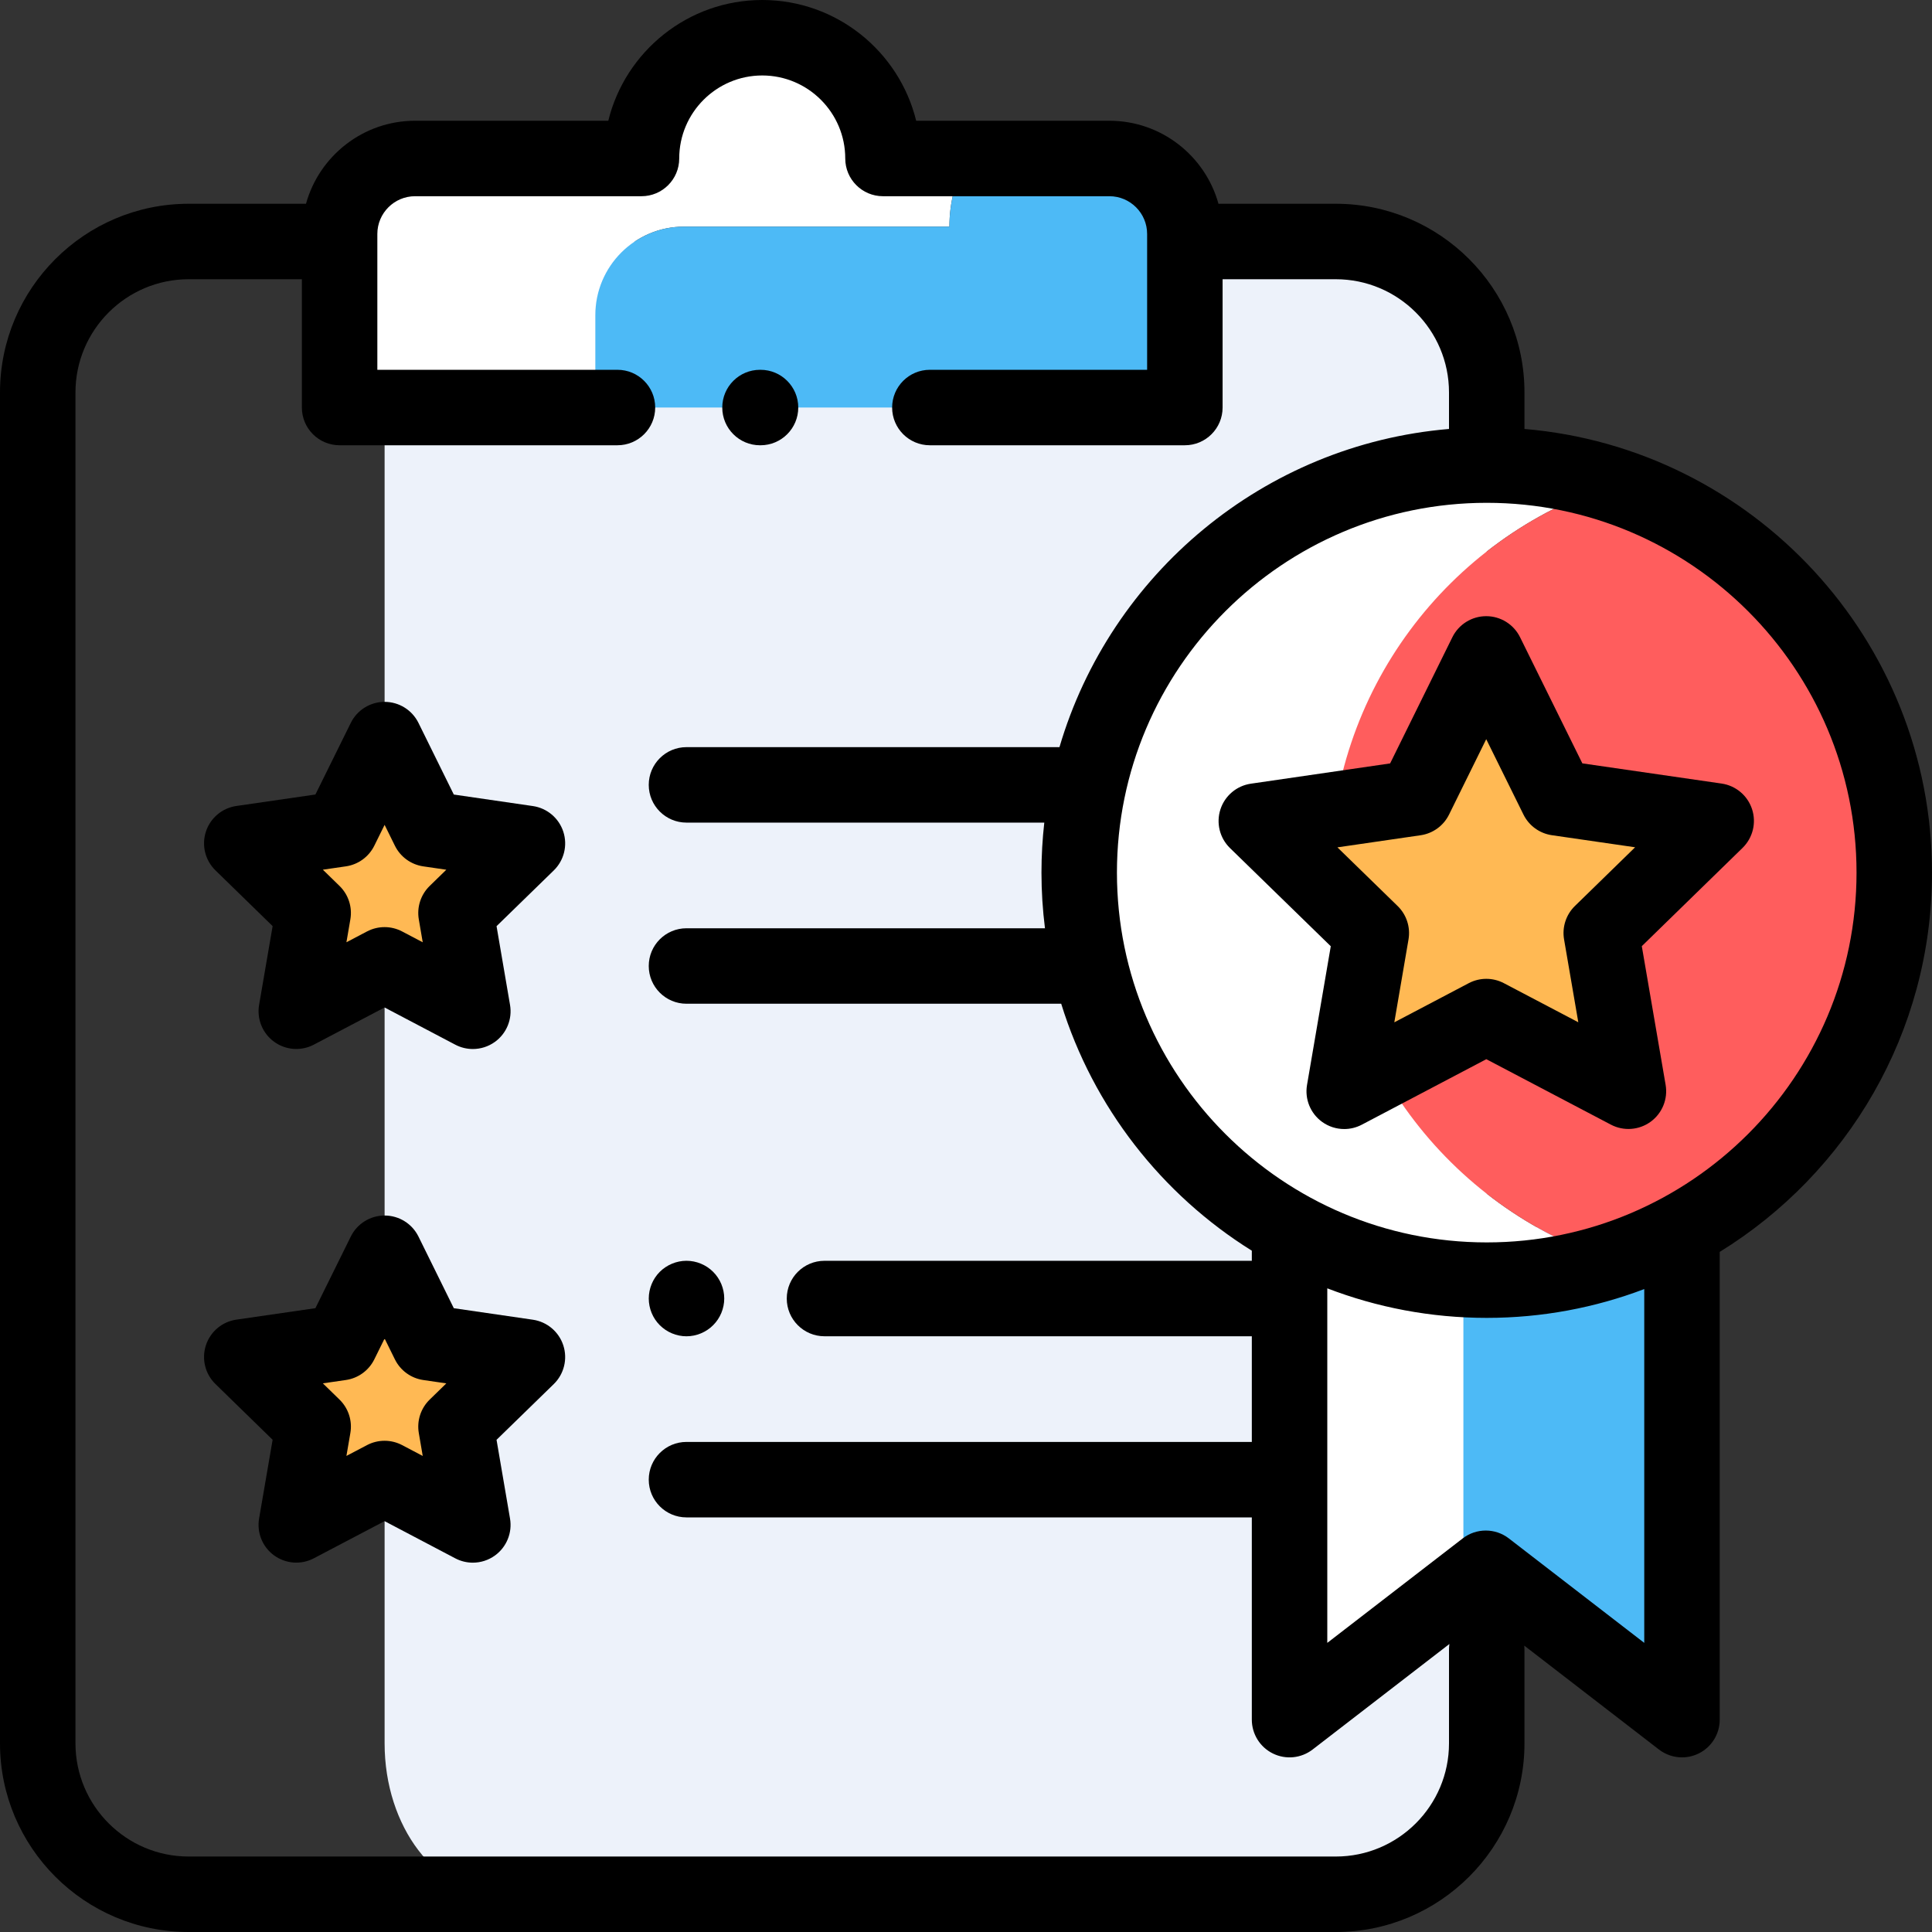 <?xml version="1.0" encoding="iso-8859-1"?>
<!-- Generator: Adobe Illustrator 19.0.0, SVG Export Plug-In . SVG Version: 6.00 Build 0)  -->
<svg version="1.1" id="Capa_1" xmlns="http://www.w3.org/2000/svg" xmlns:xlink="http://www.w3.org/1999/xlink" x="0px" y="0px"
	 viewBox="0 0 512 512" style="enable-background:new 0 0 512 512;" xml:space="preserve">
<rect x="0" y="0" width="512" height="512" fill="#333333" stroke="none"/>
<path style="fill:#EDF2FA;" d="M156.135,64h-23.786c-16.803,0-30.425,17.909-30.425,40v358c0,22.091,13.622,40,30.425,40h231.226
	C380.378,502,394,484.091,394,462V104c0-22.091-13.622-40-30.424-40h-23.385"/>
<polygon style="fill:#FFFFFF;" points="341.746,325.222 341.746,455.722 387.819,420.181 387.819,325.222 "/>
<polygon style="fill:#4DBAF6;" points="445.746,455.722 445.746,325.222 387.819,325.222 387.819,420.181 393.746,415.608 "/>
<path style="fill:#FFFFFF;" d="M352.5,231.251c0-48.044,31.375-88.753,74.75-102.776c-10.475-3.386-21.647-5.224-33.25-5.224
	c-59.647,0-108,48.353-108,108s48.353,108,108,108c11.603,0,22.775-1.837,33.25-5.224C383.875,320.004,352.5,279.295,352.5,231.251z
	"/>
<path style="fill:#FF5D5D;" d="M502,231.251c0-48.044-31.375-88.753-74.75-102.776c-43.375,14.023-74.75,54.732-74.75,102.776
	s31.375,88.753,74.75,102.776C470.625,320.004,502,279.295,502,231.251z"/>
<polygon style="fill:#FFB954;" points="393.861,173.293 412.702,211.442 454.809,217.549 424.349,247.256 431.552,289.189 
	393.887,269.4 356.232,289.209 363.413,247.272 332.938,217.581 375.041,211.452 "/>
<path style="fill:#FFFFFF;" d="M181.232,60.061h70.373c0-6.548,1.68-12.702,4.628-18.061H234c0-17.673-14.327-32-32-32
	s-32,14.327-32,32h-60c-11.046,0-20,8.954-20,20v46h67.775V83.519C157.775,70.563,168.277,60.061,181.232,60.061z"/>
<path style="fill:#4DBAF6;" d="M246.424,108H314V62c0-11.046-8.954-20-20-20h-37.767c-2.948,5.359-4.628,11.513-4.628,18.061
	h-70.373c-12.955,0-23.458,10.502-23.458,23.458V108h5.859H246.424z"/>
<g>
	<polygon style="fill:#FFB954;" points="101.932,196 90.23,219.696 64.075,223.489 82.995,241.941 78.521,267.988 101.916,255.696 
		125.305,268 120.844,241.951 139.774,223.509 113.622,219.702 	"/>
	<polygon style="fill:#FFB954;" points="101.932,332.125 90.23,355.821 64.075,359.614 82.995,378.066 78.521,404.113 
		101.916,391.821 125.305,404.125 120.844,378.076 139.774,359.634 113.622,355.827 	"/>
</g>
<path d="M181.92,354.13c2.63,0,5.21-1.07,7.07-2.94c1.87-1.859,2.94-4.43,2.94-7.069c0-2.63-1.07-5.21-2.94-7.07
	c-1.86-1.86-4.43-2.93-7.07-2.93c-2.63,0-5.2,1.069-7.07,2.93c-1.86,1.86-2.92,4.44-2.92,7.07c0,2.64,1.06,5.21,2.92,7.069
	C176.72,353.06,179.29,354.13,181.92,354.13z"/>
<path d="M201.409,118.001h0.138c5.523,0,10-4.478,10-10s-4.477-10-10-10h-0.138c-5.523,0-10,4.478-10,10
	S195.886,118.001,201.409,118.001z"/>
<path d="M464.318,214.456c-1.177-3.62-4.307-6.257-8.074-6.804L419.34,202.3l-16.512-33.435c-1.686-3.413-5.161-5.572-8.966-5.572
	c0,0-0.002,0-0.003,0c-3.806,0.001-7.282,2.163-8.966,5.577l-16.494,33.443l-36.901,5.372c-3.767,0.548-6.896,3.188-8.071,6.808
	c-1.175,3.621-0.193,7.595,2.533,10.251l26.71,26.021l-6.294,36.756c-0.643,3.752,0.901,7.543,3.981,9.779
	c1.742,1.265,3.804,1.908,5.876,1.908c1.593,0,3.191-0.38,4.655-1.15l33.002-17.361l33.011,17.345
	c3.371,1.771,7.453,1.475,10.531-0.764c3.079-2.238,4.62-6.03,3.976-9.782l-6.313-36.752l26.696-26.036
	C464.516,222.05,465.496,218.076,464.318,214.456z M417.367,240.097c-2.356,2.298-3.431,5.608-2.874,8.853l3.773,21.963
	l-19.728-10.365c-2.914-1.529-6.394-1.53-9.307,0.003l-19.723,10.375l3.761-21.966c0.556-3.244-0.521-6.554-2.878-8.851
	l-15.962-15.551l22.053-3.21c3.257-0.474,6.072-2.521,7.528-5.473l9.857-19.986l9.868,19.98c1.458,2.951,4.274,4.996,7.531,5.469
	l22.055,3.199L417.367,240.097z"/>
<path d="M404,113.679V104c0-27.57-22.43-50-50-50h-30.745c-0.115,0-0.228,0.013-0.342,0.017C319.408,41.339,307.778,32,294,32
	h-51.203C238.299,13.652,221.714,0,202,0s-36.299,13.652-40.797,32H110c-13.771,0-25.398,9.331-28.908,22H50C22.43,54,0,76.43,0,104
	v358c0,27.57,22.43,50,50,50h304c27.57,0,50-22.43,50-50v-24.914c0-0.329-0.018-0.654-0.049-0.976l35.687,27.53
	c1.784,1.376,3.939,2.082,6.109,2.082c1.501,0,3.011-0.338,4.41-1.025c3.421-1.682,5.589-5.162,5.589-8.975V331.765
	C489.471,310.972,512,273.695,512,231.251C512,169.554,464.402,118.772,404,113.679z M384,437.086V462c0,16.542-13.458,30-30,30H50
	c-16.542,0-30-13.458-30-30V104c0-16.542,13.458-30,30-30h30v34c0,5.522,4.477,10,10,10h73.634c5.523,0,10-4.478,10-10
	s-4.477-10-10-10H100V62c0-5.514,4.486-10,10-10h60c5.523,0,10-4.478,10-10c0-12.131,9.869-22,22-22s22,9.869,22,22
	c0,5.522,4.477,10,10,10h60c5.514,0,10,4.486,10,10v36h-57.576c-5.523,0-10,4.478-10,10s4.477,10,10,10H314c5.523,0,10-4.478,10-10
	V74h30c16.542,0,30,13.458,30,30v9.679c-49.103,4.141-89.743,38.475-103.23,84.321h-98.845c-5.523,0-10,4.478-10,10s4.477,10,10,10
	h94.822c-0.489,4.351-0.747,8.771-0.747,13.251c0,4.995,0.322,9.916,0.928,14.749h-95.003c-5.523,0-10,4.478-10,10s4.477,10,10,10
	h99.305c8.462,27.397,26.648,50.565,50.516,65.448v2.677H218.5c-5.523,0-10,4.478-10,10s4.477,10,10,10h113.246v28H181.925
	c-5.523,0-10,4.478-10,10s4.477,10,10,10h149.821v53.598c0,3.813,2.167,7.293,5.589,8.975c3.42,1.681,7.501,1.271,10.519-1.057
	l36.258-27.97C384.046,436.134,384,436.604,384,437.086z M435.746,435.379l-35.892-27.688c-3.599-2.775-8.617-2.775-12.216,0
	l-35.892,27.688v-93.956c13.126,5.051,27.371,7.828,42.254,7.828c14.692,0,28.761-2.707,41.746-7.635V435.379z M394,329.251
	c-54.038,0-98-43.963-98-98s43.962-98,98-98s98,43.963,98,98S448.038,329.251,394,329.251z"/>
<path d="M141.214,213.613l-20.95-3.05l-9.364-18.986c-1.684-3.414-5.16-5.576-8.966-5.577c-0.001,0-0.002,0-0.003,0
	c-3.805,0-7.281,2.16-8.966,5.572l-9.375,18.981l-20.952,3.039c-3.767,0.547-6.897,3.185-8.074,6.804
	c-1.177,3.62-0.197,7.594,2.528,10.252L72.25,245.43l-3.584,20.864c-0.645,3.752,0.896,7.544,3.976,9.782
	c3.08,2.238,7.162,2.535,10.531,0.764l18.742-9.847l18.736,9.856c1.464,0.771,3.062,1.15,4.655,1.15
	c2.072,0,4.135-0.644,5.876-1.908c3.08-2.236,4.624-6.028,3.981-9.779l-3.573-20.867l15.164-14.773
	c2.726-2.656,3.708-6.631,2.533-10.251S144.981,214.161,141.214,213.613z M113.866,234.788c-2.358,2.297-3.434,5.607-2.878,8.851
	l1.041,6.077l-5.457-2.87c-1.457-0.767-3.056-1.15-4.656-1.15c-1.598,0-3.195,0.383-4.651,1.147l-5.458,2.867l1.043-6.075
	c0.558-3.244-0.517-6.555-2.874-8.853l-4.415-4.306l6.103-0.885c3.257-0.473,6.073-2.518,7.531-5.469l2.73-5.527l2.727,5.529
	c1.456,2.952,4.271,4.999,7.528,5.473l6.101,0.889L113.866,234.788z"/>
<path d="M141.214,349.738l-20.95-3.05l-9.364-18.986c-1.684-3.414-5.16-5.576-8.966-5.577c-0.001,0-0.002,0-0.003,0
	c-3.805,0-7.281,2.16-8.966,5.572l-9.375,18.981l-20.952,3.039c-3.767,0.547-6.897,3.185-8.074,6.804
	c-1.177,3.62-0.197,7.594,2.528,10.252l15.156,14.781l-3.584,20.864c-0.645,3.752,0.896,7.544,3.976,9.782
	c3.08,2.237,7.162,2.535,10.531,0.764l18.742-9.847l18.736,9.856c1.464,0.771,3.062,1.15,4.655,1.15
	c2.072,0,4.135-0.644,5.876-1.908c3.08-2.236,4.624-6.028,3.981-9.779l-3.573-20.867l15.164-14.773
	c2.726-2.656,3.708-6.631,2.533-10.251S144.981,350.286,141.214,349.738z M113.866,370.913c-2.358,2.297-3.434,5.607-2.878,8.851
	l1.041,6.077l-5.457-2.87c-1.457-0.767-3.056-1.15-4.656-1.15c-1.598,0-3.195,0.383-4.651,1.147l-5.458,2.867l1.043-6.075
	c0.558-3.244-0.517-6.555-2.874-8.853l-4.415-4.306l6.103-0.885c3.257-0.473,6.073-2.518,7.531-5.469l2.73-5.527l2.727,5.529
	c1.456,2.952,4.271,4.999,7.528,5.473l6.101,0.889L113.866,370.913z"/>
<g>
</g>
<g>
</g>
<g>
</g>
<g>
</g>
<g>
</g>
<g>
</g>
<g>
</g>
<g>
</g>
<g>
</g>
<g>
</g>
<g>
</g>
<g>
</g>
<g>
</g>
<g>
</g>
<g>
</g>
</svg>
